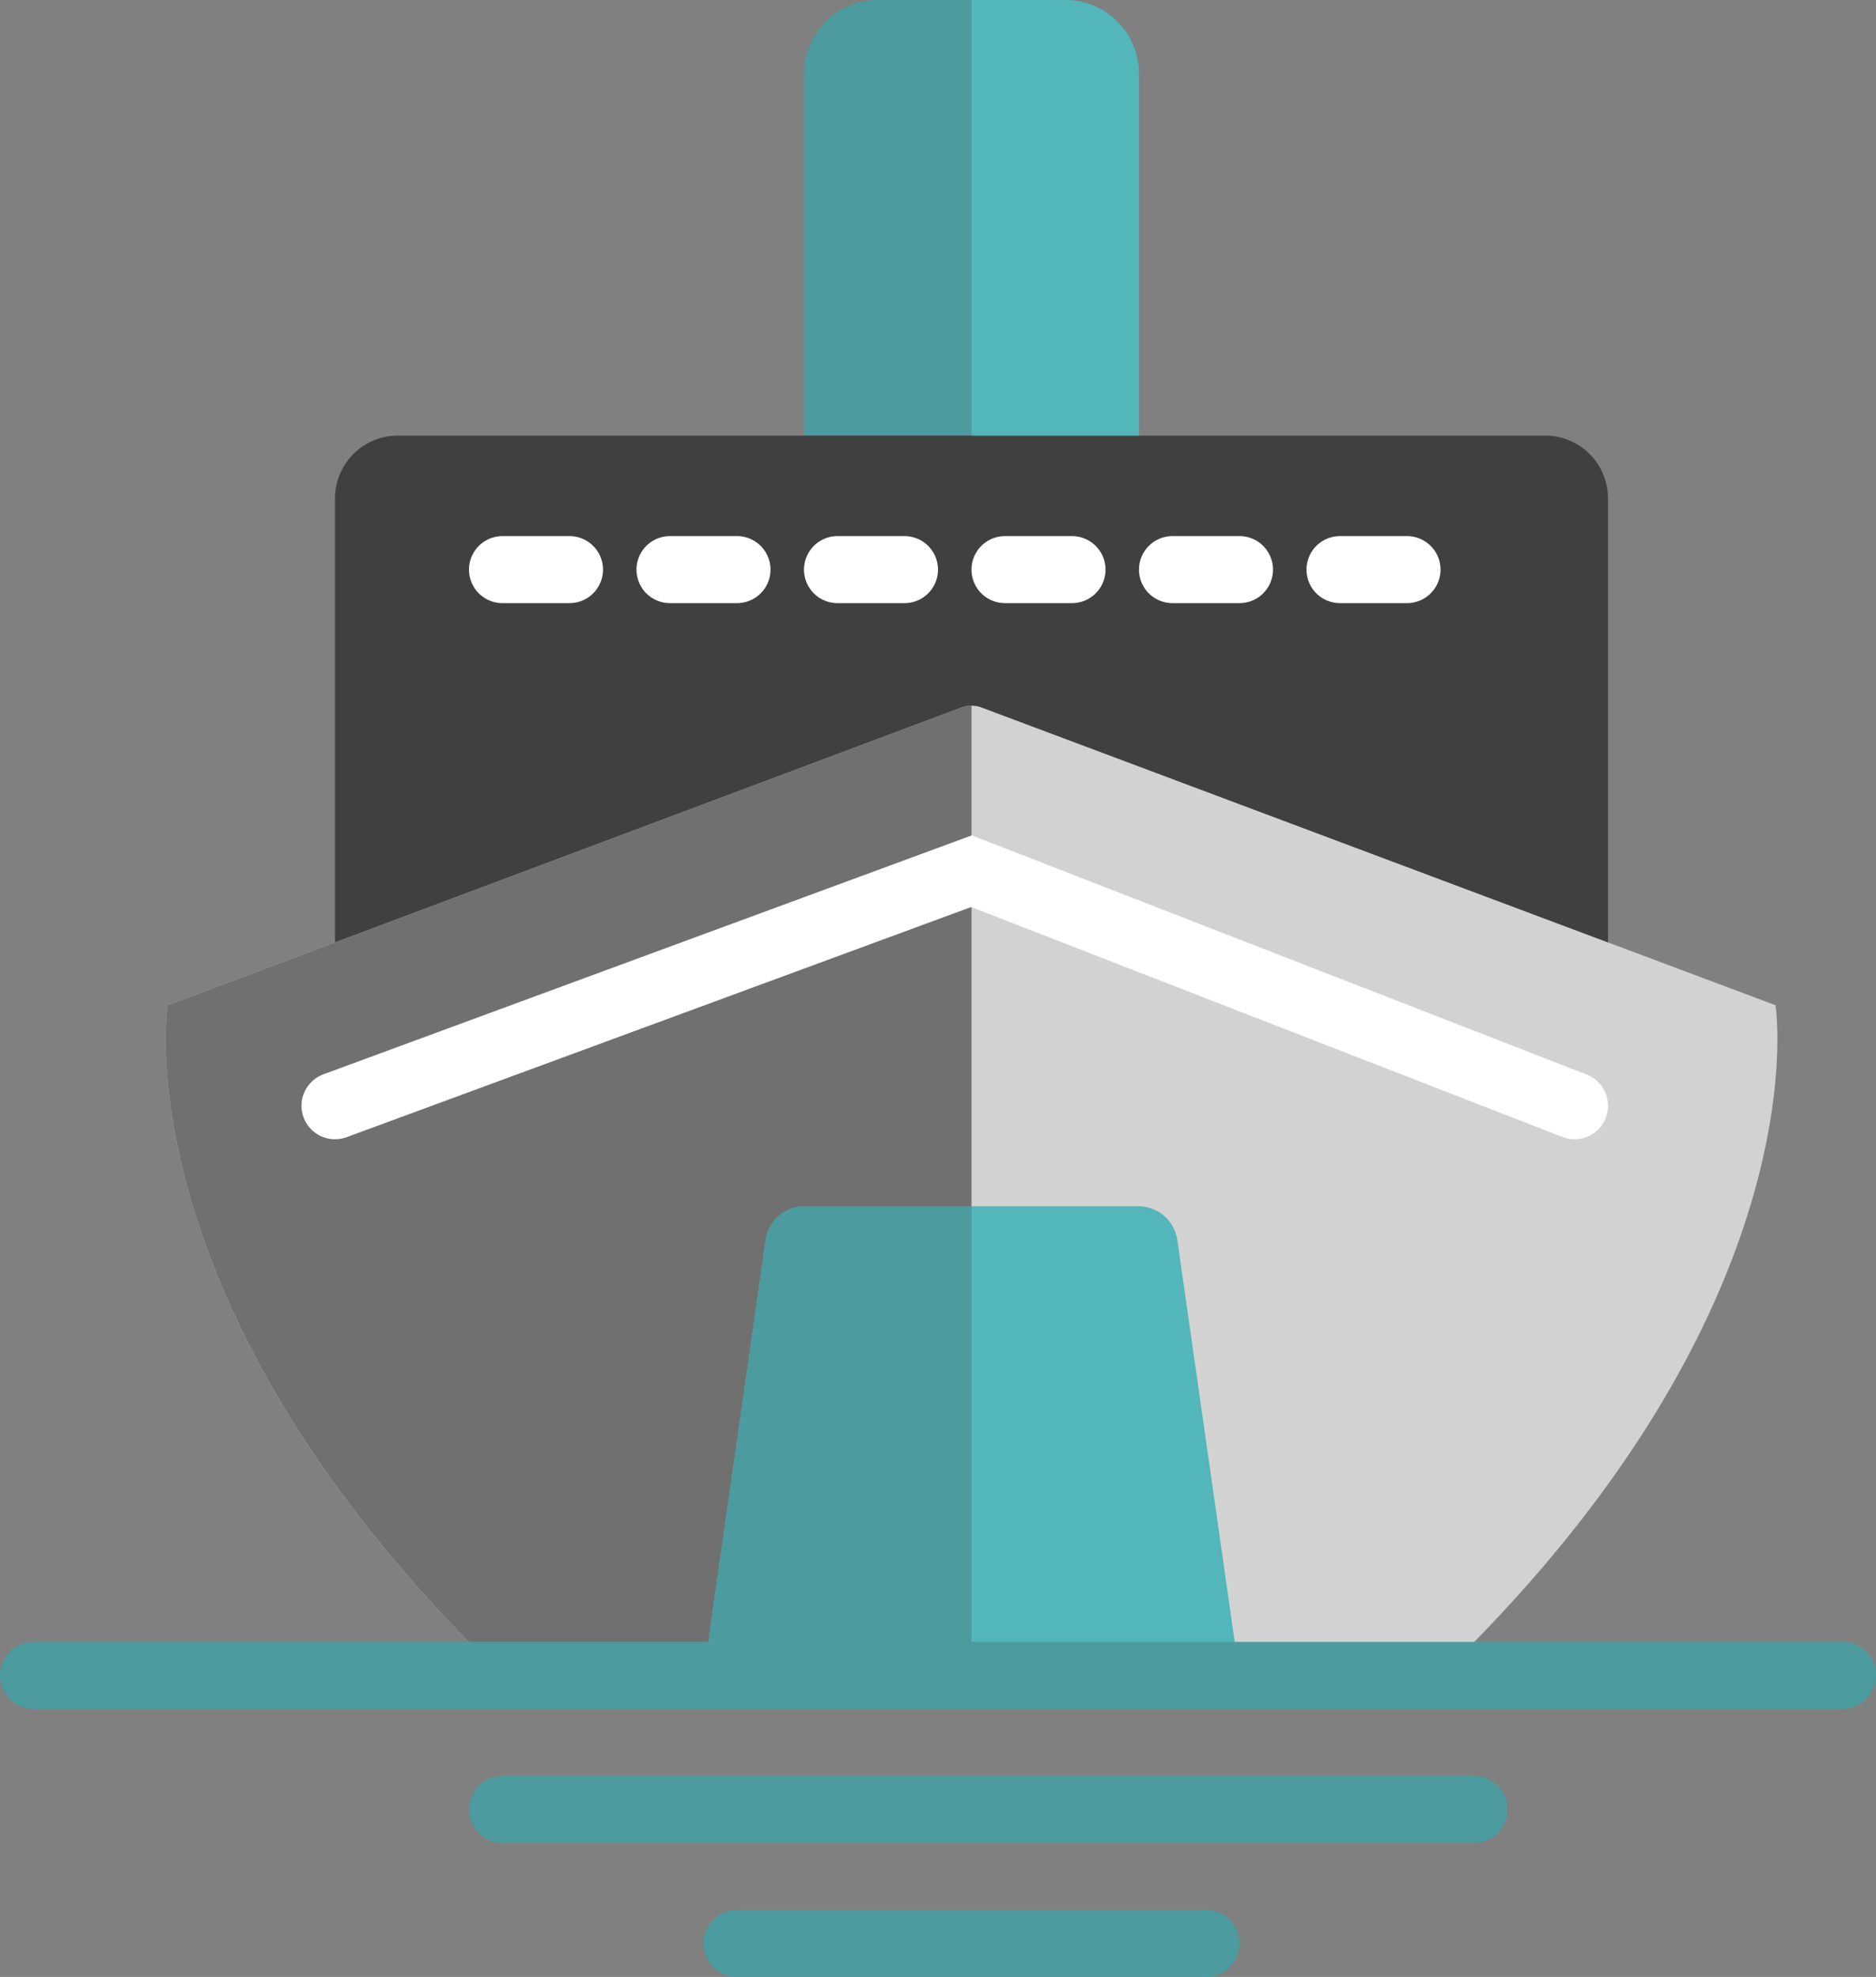 <svg xmlns="http://www.w3.org/2000/svg" width="56" height="59" viewBox="0 0 56 59">
  <rect x="0" y="0" width="56" height="59" fill="#808080" stroke="none"/>
  <g id="ship" transform="translate(-1.5)">
    <path id="Path_1" data-name="Path 1" d="M30.2,21.113,6.5,30s-1.417,9,10,20h28c11.417-11,10-20,10-20L30.8,21.113A.86.86,0,0,0,30.2,21.113Z" fill="#d2d2d2"/>
    <path id="Path_2" data-name="Path 2" d="M35.5,13h-10V2.2A2.2,2.2,0,0,1,27.7,0h5.6a2.2,2.2,0,0,1,2.2,2.2Z" fill="#4c9b9f"/>
    <path id="Path_3" data-name="Path 3" d="M30.2,21.113a.86.86,0,0,1,.6,0l18.7,7.012V14.876A1.876,1.876,0,0,0,47.624,13H13.376A1.876,1.876,0,0,0,11.5,14.876V28.125Z" fill="#404040"/>
    <path id="Path_4" data-name="Path 4" d="M43.5,18h-2a1,1,0,0,1,0-2h2a1,1,0,0,1,0,2Zm-5,0h-2a1,1,0,0,1,0-2h2a1,1,0,0,1,0,2Zm-5,0h-2a1,1,0,0,1,0-2h2a1,1,0,0,1,0,2Zm-5,0h-2a1,1,0,0,1,0-2h2a1,1,0,0,1,0,2Zm-5,0h-2a1,1,0,0,1,0-2h2a1,1,0,0,1,0,2Zm-5,0h-2a1,1,0,0,1,0-2h2a1,1,0,0,1,0,2Z" fill="#fff"/>
    <path id="Path_5" data-name="Path 5" d="M30.2,21.113,6.5,30s-1.417,9,10,20h14V21.058A.872.872,0,0,0,30.2,21.113Z" fill="#707070"/>
    <path id="Path_6" data-name="Path 6" d="M11.5,33l19-7,18,7" fill="none" stroke="#fff" stroke-linecap="round" stroke-miterlimit="10" stroke-width="2"/>
    <path id="Path_7" data-name="Path 7" d="M38.5,50h-16l1.856-12.992A1.175,1.175,0,0,1,25.518,36h9.963a1.176,1.176,0,0,1,1.163,1.008Z" fill="#52b6bb"/>
    <path id="Path_8" data-name="Path 8" d="M33.3,0H30.5V13h5V2.2A2.2,2.2,0,0,0,33.3,0Z" fill="#52b6bb"/>
    <path id="Path_9" data-name="Path 9" d="M30.5,36H25.518a1.176,1.176,0,0,0-1.163,1.008L22.5,50h8Z" fill="#4c9b9f"/>
    <g id="Group_1" data-name="Group 1">
      <path id="Path_10" data-name="Path 10" d="M56.5,49H2.5a1,1,0,0,0,0,2h54a1,1,0,0,0,0-2Z" fill="#4c9b9f"/>
      <path id="Path_11" data-name="Path 11" d="M45.5,53h-29a1,1,0,0,0,0,2h29a1,1,0,0,0,0-2Z" fill="#4c9b9f"/>
      <path id="Path_12" data-name="Path 12" d="M37.5,57h-14a1,1,0,0,0,0,2h14a1,1,0,0,0,0-2Z" fill="#4c9b9f"/>
    </g>
  </g>
</svg>
